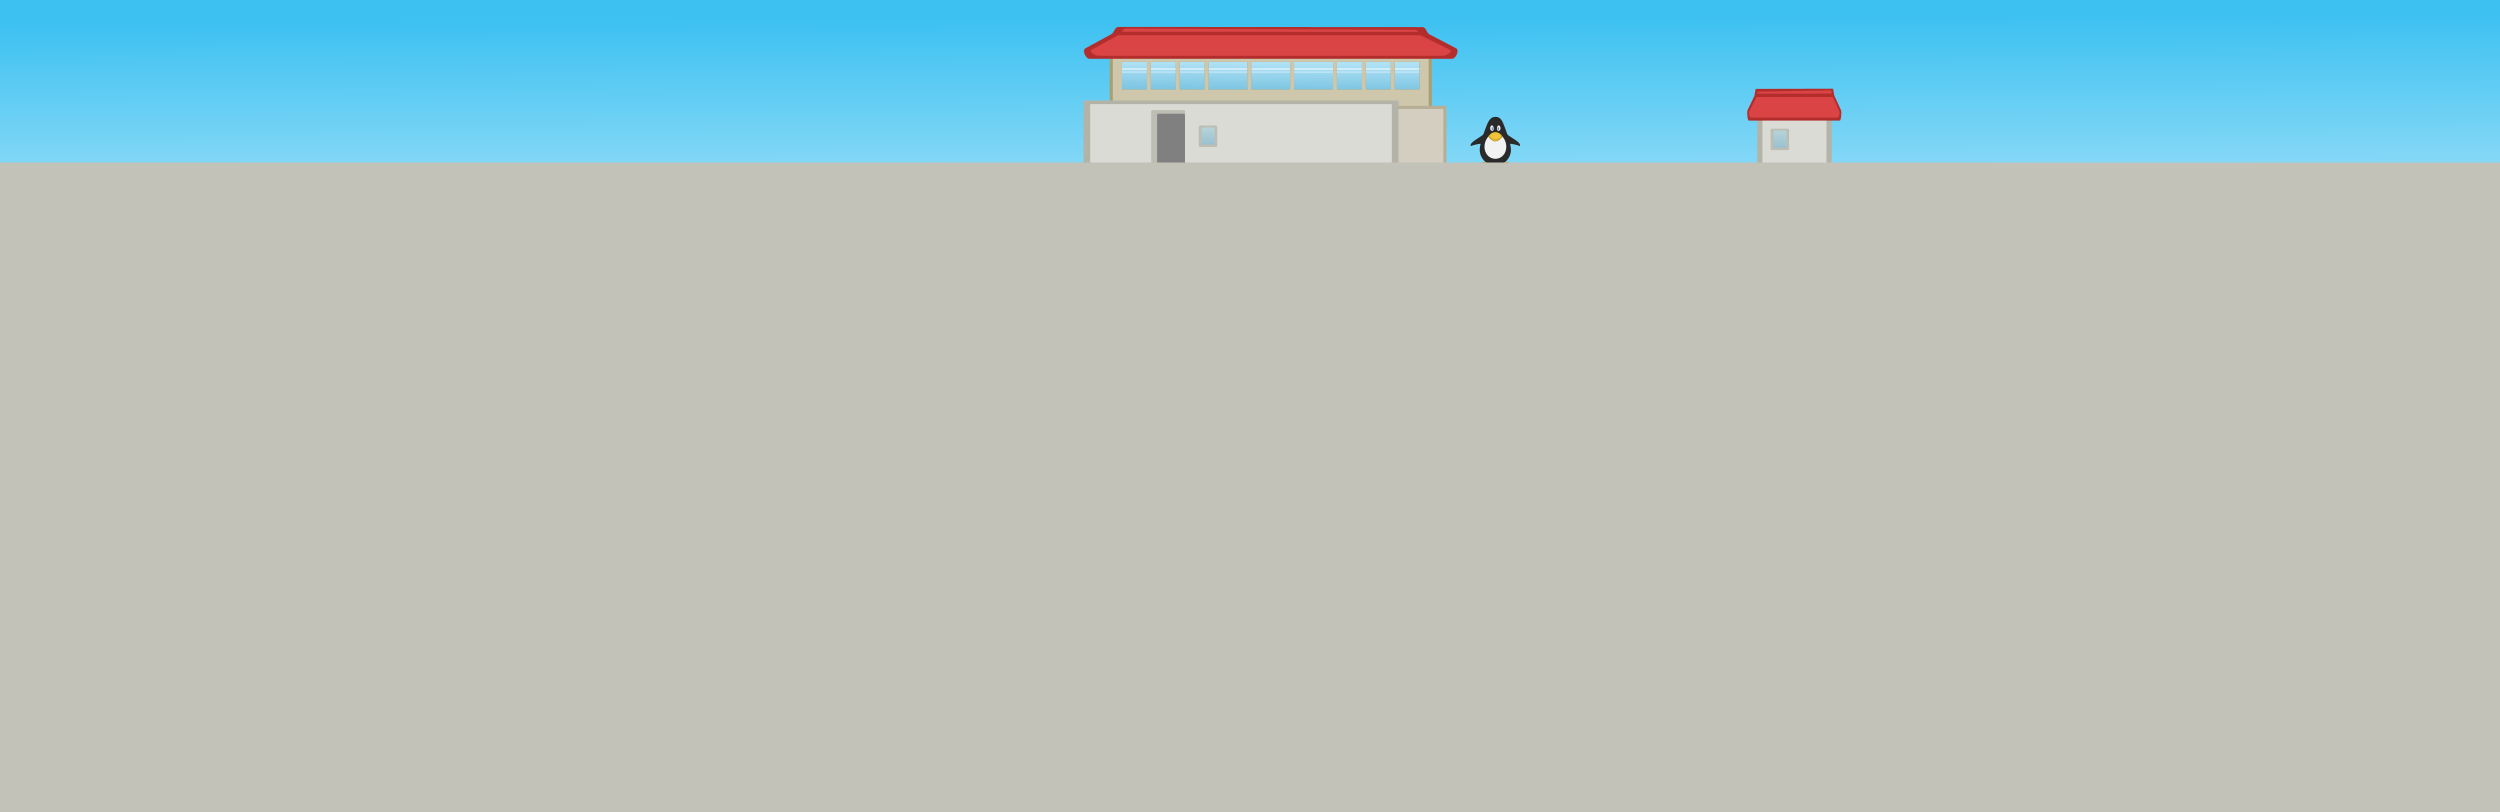 <?xml version="1.0" encoding="UTF-8" standalone="no"?>
<!-- Created with Sodipodi ("http://www.sodipodi.com/") -->

<svg
   xmlns:dc="http://purl.org/dc/elements/1.1/"
   xmlns:cc="http://creativecommons.org/ns#"
   xmlns:rdf="http://www.w3.org/1999/02/22-rdf-syntax-ns#"
   xmlns:svg="http://www.w3.org/2000/svg"
   xmlns="http://www.w3.org/2000/svg"
   xmlns:xlink="http://www.w3.org/1999/xlink"
   xmlns:sodipodi="http://sodipodi.sourceforge.net/DTD/sodipodi-0.dtd"
   xmlns:inkscape="http://www.inkscape.org/namespaces/inkscape"
   inkscape:version="0.92.1 r15371"
   sodipodi:docname="railroad-bg.svg"
   xml:space="preserve"
   height="520"
   width="1600"
   sodipodi:version="0.32"
   id="svg841"
   inkscape:output_extension="org.inkscape.output.svg.inkscape"
   version="1.0"
   sodipodi:modified="true"><rect width="100%" height="100%" fill="#333333" stroke="none"/><defs
     id="defs843"><linearGradient
       inkscape:collect="always"
       id="linearGradient1067"><stop
         style="stop-color:#b0e2f6;stop-opacity:1"
         offset="0"
         id="stop1063" /><stop
         style="stop-color:#7dc5e2;stop-opacity:1"
         offset="1"
         id="stop1065" /></linearGradient><linearGradient
       id="linearGradient964"><stop
         style="stop-color:#85d8f6;stop-opacity:1"
         offset="0"
         id="stop960" /><stop
         style="stop-color:#3cc1f1;stop-opacity:1"
         offset="1"
         id="stop962" /></linearGradient><linearGradient
       y2="-133.17"
       x2="75.567"
       y1="190.143"
       x1="93.149"
       id="linearGradient881"
       xlink:href="#linearGradient964"
       gradientTransform="matrix(4.315,0,0,0.297,158.56,51.647)"
       gradientUnits="userSpaceOnUse" /><linearGradient
       gradientTransform="matrix(0.801,0,0,1.042,459.435,47.701)"
       y2="43.038"
       x2="386.575"
       y1="32.463"
       x1="386.575"
       id="linearGradient1017"
       xlink:href="#linearGradient1067"
       gradientUnits="userSpaceOnUse" /><linearGradient
       gradientTransform="matrix(1,0,0,1.086,0,-53.897)"
       gradientUnits="userSpaceOnUse"
       y2="650.05"
       x2="945.679"
       y1="637.412"
       x1="940.963"
       id="linearGradient4503"
       xlink:href="#linearGradient4497"
       inkscape:collect="always" /><linearGradient
       id="linearGradient4497"
       inkscape:collect="always"><stop
         id="stop4499"
         offset="0"
         style="stop-color:#275eb1;stop-opacity:1" /><stop
         id="stop4501"
         offset="1"
         style="stop-color:#e6ecf9;stop-opacity:1" /></linearGradient><linearGradient
       gradientTransform="matrix(-1,0,0,1.086,1919.998,-53.897)"
       gradientUnits="userSpaceOnUse"
       y2="650.05"
       x2="945.679"
       y1="637.412"
       x1="940.963"
       id="linearGradient4503-2"
       xlink:href="#linearGradient4497"
       inkscape:collect="always" /><linearGradient
       inkscape:collect="always"
       xlink:href="#linearGradient1067"
       id="linearGradient1069"
       x1="411.042"
       y1="34.395"
       x2="410.891"
       y2="51.839"
       gradientUnits="userSpaceOnUse"
       gradientTransform="translate(400,5.551)" /><linearGradient
       gradientTransform="matrix(0.801,0,0,1.042,825.435,49.701)"
       y2="43.038"
       x2="386.575"
       y1="32.463"
       x1="386.575"
       id="linearGradient1017-2"
       xlink:href="#linearGradient1067"
       gradientUnits="userSpaceOnUse" /></defs><sodipodi:namedview
     inkscape:current-layer="svg841"
     inkscape:window-y="0"
     inkscape:window-x="0"
     inkscape:window-height="1051"
     inkscape:window-width="1884"
     inkscape:cy="306.10002"
     inkscape:cx="269.36098"
     inkscape:zoom="0.64489758"
     id="base"
     width="800px"
     height="520px"
     borderlayer="true"
     showgrid="true"
     inkscape:object-bbox="false"
     inkscape:grid-points="true"
     inkscape:guide-points="true"
     showguides="false"
     inkscape:guide-bbox="true"
     guidetolerance="2.8"
     gridtolerance="3.7"
     inkscape:window-maximized="1"
     inkscape:snap-global="false" /><rect
     y="-1.3346068e-14"
     x="0"
     height="109.973"
     width="1600"
     id="rect880"
     style="font-size:12px;fill:url(#linearGradient881);fill-rule:evenodd;stroke-width:1.415" /><rect
     style="opacity:1;vector-effect:none;fill:url(#linearGradient1069);fill-opacity:1;stroke:none;stroke-width:0.756;stroke-linecap:butt;stroke-linejoin:round;stroke-miterlimit:4;stroke-dasharray:none;stroke-dashoffset:0;stroke-opacity:1"
     id="rect1061"
     width="190.577"
     height="17.782"
     x="718.004"
     y="39.583" /><rect
     style="opacity:0.298;vector-effect:none;fill:#ffffff;fill-opacity:1;stroke:none;stroke-width:0.678;stroke-linecap:butt;stroke-linejoin:round;stroke-miterlimit:4;stroke-dasharray:none;stroke-dashoffset:0;stroke-opacity:1"
     id="rect1071-7"
     width="191.379"
     height="1.121"
     x="717.228"
     y="45.61" /><rect
     style="opacity:0.542;vector-effect:none;fill:#ffffff;fill-opacity:1;stroke:none;stroke-width:0.678;stroke-linecap:butt;stroke-linejoin:round;stroke-miterlimit:4;stroke-dasharray:none;stroke-dashoffset:0;stroke-opacity:1"
     id="rect1071"
     width="191.379"
     height="1.121"
     x="717.228"
     y="43.61" /><path
     id="path908-5"
     d="m 718.004,39.583 v 17.782 h 16.03 V 39.583 Z m 18.479,-3.5e-5 v 17.782 h 16.03 V 39.583 Z m 18.479,0 v 17.782 h 16.03 V 39.583 Z m 18.479,2.7e-5 V 57.365 h 24.935 V 39.583 Z m 27.384,-2.5e-5 v 17.782 h 24.935 V 39.583 Z m 27.384,0 v 17.782 h 24.935 V 39.583 Z m 27.384,1e-6 v 17.782 H 871.623 v -17.782 z m 18.479,-1e-6 v 17.782 h 16.03 V 39.583 Z m 18.479,0 v 17.782 h 16.03 V 39.583 Z M 710.223,29.532 V 71.282 H 916.362 V 29.532 Z"
     style="font-size:12px;fill:#ab9f71;fill-opacity:1;fill-rule:evenodd;stroke-width:1.243"
     inkscape:connector-curvature="0"
     sodipodi:nodetypes="cccccccccccccccccccccccccccccccccccccccccccccccccc" /><path
     id="path908"
     d="m 718.004,39.583 v 17.782 h 16.03 V 39.583 Z m 18.479,-3.5e-5 v 17.782 h 16.03 V 39.583 Z m 18.479,0 v 17.782 h 16.03 V 39.583 Z m 18.479,2.7e-5 v 17.782 h 24.935 V 39.583 Z m 27.384,-2.5e-5 v 17.782 h 24.935 V 39.583 Z m 27.384,0 v 17.782 h 24.935 V 39.583 Z m 27.384,10e-7 v 17.782 H 871.623 v -17.782 z m 18.479,-10e-7 v 17.782 h 16.03 V 39.583 Z m 18.479,0 v 17.782 h 16.03 V 39.583 Z M 712.223,29.532 V 71.282 H 914.362 V 29.532 Z"
     style="font-size:12px;fill:#cec7ac;fill-opacity:1;fill-rule:evenodd;stroke-width:1.243"
     inkscape:connector-curvature="0"
     sodipodi:nodetypes="cccccccccccccccccccccccccccccccccccccccccccccccccc" /><g
     transform="matrix(1.731,0,0,1.241,96.028,40.303)"
     style="fill:#c2bba0;fill-opacity:1"
     id="g978"><rect
       style="opacity:1;vector-effect:none;fill:#b6af96;fill-opacity:1;stroke:none;stroke-width:0.516;stroke-linecap:butt;stroke-linejoin:round;stroke-miterlimit:4;stroke-dasharray:none;stroke-dashoffset:0;stroke-opacity:1"
       id="rect1133"
       width="28.22"
       height="34.051"
       x="451.105"
       y="22.099" /><rect
       style="opacity:1;vector-effect:none;fill:#d3cebf;fill-opacity:1;stroke:none;stroke-width:0.516;stroke-linecap:butt;stroke-linejoin:round;stroke-miterlimit:4;stroke-dasharray:none;stroke-dashoffset:0;stroke-opacity:1"
       id="rect1133-2"
       width="28.22"
       height="34.051"
       x="449.949"
       y="23.71" /></g><rect
     y="64.317"
     x="693.45"
     height="42.178"
     width="201.584"
     id="rect885-3"
     style="font-size:12px;fill:#b3b3a8;fill-opacity:1;fill-rule:evenodd;stroke-width:1.494" /><rect
     y="66.643"
     x="697.714"
     height="39.852"
     width="193.056"
     id="rect885"
     style="font-size:12px;fill:#dbdbd6;fill-opacity:1;fill-rule:evenodd;stroke-width:1.421" /><path
     sodipodi:nodetypes="sssssssss"
     id="path911-5"
     d="m 715.834,17.225 c -2.596,-0.002 -2.46,3.508 -4.686,4.718 l -16.497,8.974 c -2.225,1.211 0.09,6.718 2.686,6.718 h 231.909 c 2.596,0 4.937,-5.544 2.686,-6.718 l -16.966,-8.853 c -2.252,-1.175 -2.09,-4.717 -4.686,-4.718 z"
     style="font-size:12px;fill:#b32d2d;fill-opacity:1;fill-rule:evenodd;stroke-width:1.408"
     inkscape:connector-curvature="0" /><path
     sodipodi:nodetypes="sssssssss"
     id="path911"
     d="m 720.683,18.321 c -2.467,-0.01 -2.423,2.75 -4.453,3.866 l -17.577,9.664 c -2.03,1.116 1.986,3.866 4.453,3.866 h 220.373 c 2.467,0 6.547,-2.832 4.453,-3.866 l -18.022,-8.891 c -2.095,-1.033 -1.986,-3.855 -4.453,-3.866 z"
     style="font-size:12px;fill:#da4444;fill-opacity:1;fill-rule:evenodd;stroke-width:1.243"
     inkscape:connector-curvature="0" /><path
     sodipodi:nodetypes="csccscc"
     id="path917"
     d="m 716.659,20.321 c -0.448,0 -1.703,0.337 -1.501,0.677 l -1.155,1.546 h 197.578 l -1.155,-1.45 c -0.249,-0.312 -0.361,-0.677 -0.808,-0.677 z"
     style="font-size:12px;fill:#b32d2d;fill-opacity:1;fill-rule:evenodd;stroke-width:1.266"
     inkscape:connector-curvature="0" /><rect
     ry="0.787"
     y="70.473"
     x="736.769"
     height="36.184"
     width="21.695"
     id="rect1001"
     style="font-size:12px;fill:#bdbdb4;fill-opacity:1;fill-rule:evenodd;stroke-width:1.972"
     rx="0.862" /><rect
     style="font-size:12px;fill:#b3b3a8;fill-opacity:1;fill-rule:evenodd;stroke-width:1.324"
     id="rect1022-9"
     width="47.697"
     height="33.345"
     x="1124.598"
     y="73.048" /><rect
     style="font-size:12px;fill:#dbdbd6;fill-opacity:1;fill-rule:evenodd;stroke-width:1.227"
     id="rect1022"
     width="40.968"
     height="33.345"
     x="1127.963"
     y="73.048" /><path
     inkscape:connector-curvature="0"
     style="font-size:12px;fill:#b32d2d;fill-opacity:1;fill-rule:evenodd;stroke-width:0.707"
     d="m 1172.899,56.765 c 0.654,-0.002 0.62,3.508 1.181,4.718 l 4.158,8.974 c 0.561,1.211 -0.023,6.718 -0.677,6.718 h -58.446 c -0.654,0 -1.244,-5.544 -0.677,-6.718 l 4.276,-8.853 c 0.568,-1.175 0.527,-4.717 1.181,-4.718 z"
     id="path911-5-2"
     sodipodi:nodetypes="sssssssss" /><path
     inkscape:connector-curvature="0"
     style="font-size:12px;fill:#da4444;fill-opacity:1;fill-rule:evenodd;stroke-width:0.624"
     d="m 1171.677,57.862 c 0.622,-0.01 0.611,2.75 1.122,3.866 l 4.43,9.664 c 0.512,1.116 -0.5,3.866 -1.122,3.866 h -55.538 c -0.622,0 -1.65,-2.832 -1.122,-3.866 l 4.542,-8.891 c 0.528,-1.033 0.5,-3.855 1.122,-3.866 z"
     id="path911-7"
     sodipodi:nodetypes="sssssssss" /><path
     inkscape:connector-curvature="0"
     style="font-size:12px;fill:#b32d2d;fill-opacity:1;fill-rule:evenodd;stroke-width:0.635"
     d="m 1172.691,59.862 c 0.113,0 0.429,0.337 0.378,0.677 l 0.291,1.546 h -49.794 l 0.291,-1.45 c 0.063,-0.312 0.091,-0.677 0.204,-0.677 z"
     id="path917-0"
     sodipodi:nodetypes="csccscc" /><rect
     ry="0.716"
     y="72.799"
     x="740.557"
     height="32.914"
     width="17.818"
     id="rect1016"
     style="font-size:12px;fill:#808080;fill-opacity:1;fill-rule:evenodd;stroke-width:1.727"
     rx="0.689" /><rect
     ry="0.817"
     y="80.359"
     x="767.208"
     height="13.728"
     width="11.8"
     id="rect1018"
     style="font-size:12px;fill:#bdbdb4;fill-opacity:1;fill-rule:evenodd;stroke-width:1.319"
     rx="0.836" /><rect
     ry="0.656"
     y="81.521"
     x="768.989"
     height="11.017"
     width="8.468"
     id="rect1019"
     style="font-size:12px;opacity:0.569;fill:url(#linearGradient1017);fill-opacity:1;fill-rule:evenodd;stroke-width:1.142"
     rx="0.639" /><g
     id="g1038"
     transform="matrix(0.803,0,0,0.803,651.381,-49.548)"><g
       transform="matrix(0.088,0,0,0.088,322.074,129.448)"
       style="display:inline"
       inkscape:label="tux"
       id="layer2"><path
         sodipodi:nodetypes="csszszcc"
         inkscape:connector-curvature="0"
         id="path3775-3"
         d="m 725.199,688.208 c 24.967,-0.205 97.878,26.993 95.523,37.321 -0.614,2.692 -26.124,11.803 -36.008,16.459 -5.641,2.657 2.654,10.746 -2.592,11.393 -5.246,0.647 -19.549,-5.19 -31.039,-5.982 -14.762,-1.017 -42.823,3.17 -49.084,2.546 -6.26,-0.624 -14.496,-45.402 -11.002,-47.025 10.372,-4.778 26.822,-14.168 34.201,-14.713 z"
         style="display:inline;opacity:0.99;fill:#a78014;fill-opacity:1;stroke:none" /><path
         sodipodi:nodetypes="csszszcc"
         inkscape:connector-curvature="0"
         id="path3775"
         d="m 607.111,688.21 c -24.967,-0.205 -97.878,26.993 -95.523,37.321 0.614,2.692 26.124,11.803 36.008,16.459 5.641,2.657 -2.654,10.746 2.592,11.393 5.246,0.647 19.549,-5.19 31.039,-5.982 14.762,-1.017 42.823,3.17 49.084,2.546 6.26,-0.624 14.496,-45.402 11.002,-47.025 -10.372,-4.778 -26.822,-14.168 -34.201,-14.713 z"
         style="display:inline;fill:#a78014;fill-opacity:1;stroke:none" /><g
         transform="matrix(1.615,0,0,1.615,-885.604,-643.173)"
         id="g4667"
         style="display:inline"><path
           style="display:inline;fill:#e2a70e;fill-opacity:1;stroke:none"
           d="m 921.346,828.775 c -13.481,-0.111 -52.851,12.576 -51.579,18.152 0.331,1.453 14.106,4.373 19.443,6.887 3.046,1.435 0.311,5.803 3.144,6.152 2.833,0.349 8.812,-2.802 15.015,-3.23 7.971,-0.549 25.123,1.967 28.504,1.63 3.38,-0.337 3.828,-22.771 1.941,-23.648 -5.601,-2.58 -12.483,-5.65 -16.467,-5.944 z"
           id="path3775-9"
           inkscape:connector-curvature="0"
           sodipodi:nodetypes="csszszcc" /><path
           style="display:inline;fill:#e2a70e;fill-opacity:1;stroke:none"
           d="m 999.311,828.775 c 13.482,-0.111 52.851,12.576 51.579,18.152 -0.331,1.453 -14.106,4.373 -19.443,6.887 -3.046,1.435 -0.311,5.803 -3.144,6.152 -2.833,0.349 -8.812,-2.802 -15.015,-3.23 -7.971,-0.549 -25.123,1.967 -28.504,1.63 -3.38,-0.337 -3.828,-22.771 -1.941,-23.648 5.601,-2.58 12.483,-5.65 16.467,-5.944 z"
           id="path3775-9-3"
           inkscape:connector-curvature="0"
           sodipodi:nodetypes="csszszcc" /></g><g
         transform="matrix(1.615,0,0,1.615,-885.073,-643.173)"
         style="display:inline;fill:#2a2a2a;fill-opacity:1"
         id="g4602"><path
           style="color:#000000;display:inline;overflow:visible;visibility:visible;fill:#2a2a2a;fill-opacity:1;fill-rule:nonzero;stroke:none;stroke-width:0.5;marker:none;enable-background:accumulate"
           d="m 1047.581,761.802 c 0,48.369 -39.211,87.581 -87.581,87.581 -48.369,0 -87.581,-39.211 -87.581,-87.581 0,-24.185 13.803,-71.409 29.652,-112.587 15.849,-41.178 25.492,-72.499 59.033,-72.499 33.542,0 40.975,31.321 56.824,72.499 15.849,41.178 29.652,88.402 29.652,112.587 z"
           id="path2992"
           inkscape:connector-curvature="0"
           sodipodi:nodetypes="ssszzzs" /><path
           style="fill:#2a2a2a;fill-opacity:1;stroke:none"
           d="m 1037.622,728.006 c 23.716,-0.381 55.657,10.63 59.745,12.839 10.97,-19.992 -50.045,-46.777 -71.296,-65.892 -12.132,-10.912 6.473,51.314 11.55,53.053 z"
           id="path3807"
           inkscape:connector-curvature="0"
           sodipodi:nodetypes="ccsc" /><path
           style="display:inline;fill:#2a2a2a;fill-opacity:1;stroke:none"
           d="m 882.378,728.006 c -23.716,-0.381 -55.657,10.63 -59.745,12.839 -10.97,-19.992 50.045,-46.777 71.296,-65.892 12.132,-10.912 -6.473,51.314 -11.55,53.053 z"
           id="path3807-7"
           inkscape:connector-curvature="0"
           sodipodi:nodetypes="ccsc" /></g><path
         sodipodi:nodetypes="sssss"
         inkscape:connector-curvature="0"
         id="path3829"
         d="m 764.453,559.439 c 0,62.097 -42.436,109.205 -98.769,109.205 -56.333,0 -98.769,-47.109 -98.769,-109.205 0,-62.097 42.436,-122.128 98.769,-122.128 56.333,0 98.769,60.032 98.769,122.128 z"
         style="color:#000000;display:inline;overflow:visible;visibility:visible;fill:#f2f2f2;fill-opacity:1;fill-rule:nonzero;stroke:none;stroke-width:0.5;marker:none;enable-background:accumulate" /><path
         sodipodi:nodetypes="szszs"
         inkscape:connector-curvature="0"
         id="path3792"
         d="m 728.156,465.267 c 0,12.887 -36.853,46.147 -62.472,46.147 -25.619,0 -62.472,-34.537 -62.472,-46.147 0,-10.301 27.97,-38.61 62.472,-38.61 34.502,0 62.472,27.467 62.472,38.61 z"
         style="color:#000000;display:inline;overflow:visible;visibility:visible;fill:#b28b16;fill-opacity:1;fill-rule:nonzero;stroke:none;stroke-width:0.5;marker:none;enable-background:accumulate" /><path
         sodipodi:nodetypes="szszs"
         inkscape:connector-curvature="0"
         id="path3792-7"
         d="m 719.558,465.786 c 0,11.114 -31.78,39.796 -53.874,39.796 -22.093,0 -53.874,-29.784 -53.874,-39.796 0,-8.883 18.287,-36.526 53.874,-36.526 35.586,0 53.874,26.917 53.874,36.526 z"
         style="color:#000000;display:inline;overflow:visible;visibility:visible;fill:#f1c43c;fill-opacity:1;fill-rule:nonzero;stroke:none;stroke-width:0.5;marker:none;enable-background:accumulate" /><path
         sodipodi:nodetypes="ccsccsc"
         inkscape:connector-curvature="0"
         id="path3803"
         d="m 605.461,466.587 -0.101,1.161 c 0,0 25.916,26.906 60.324,26.906 34.408,0 60.324,-26.906 60.324,-26.906 l -0.101,-1.161 c 0,0 -26.661,24.751 -60.223,24.751 -33.562,0 -60.223,-24.751 -60.223,-24.751 z"
         style="color:#000000;font-style:normal;font-variant:normal;font-weight:normal;font-stretch:normal;font-size:medium;line-height:normal;font-family:Sans;-inkscape-font-specification:Sans;text-indent:0;text-align:start;text-decoration:none;text-decoration-line:none;letter-spacing:normal;word-spacing:normal;text-transform:none;writing-mode:lr-tb;direction:ltr;baseline-shift:baseline;text-anchor:start;display:inline;overflow:visible;visibility:visible;fill:#b28b16;fill-opacity:1;stroke:none;stroke-width:1px;marker:none;enable-background:accumulate" /><g
         transform="matrix(1.615,0,0,1.615,-885.022,-643.173)"
         id="g4625"
         style="display:inline"><path
           style="fill:#f2f2f5;fill-opacity:1;stroke:none"
           d="m 939.016,625.167 c 8.223,-3.274 13.362,12.734 11.801,21.21 -1.561,8.476 -9.504,12.463 -16.25,5.306 -6.746,-7.156 -3.774,-23.242 4.449,-26.516 z"
           id="path2999"
           inkscape:connector-curvature="0"
           sodipodi:nodetypes="zzzz" /><path
           style="display:inline;fill:url(#linearGradient4503);fill-opacity:1;stroke:none"
           d="m 942.972,636.293 c 6.989,-0.193 7.867,17.204 1.526,16.26 -6.341,-0.944 -8.515,-16.067 -1.526,-16.26 z"
           id="path3769-9"
           inkscape:connector-curvature="0"
           sodipodi:nodetypes="zzz" /><path
           style="fill:#171717;fill-opacity:1;stroke:none"
           d="m 943.913,641.709 c 2.95,-0.086 3.321,7.676 0.644,7.255 -2.677,-0.421 -3.594,-7.168 -0.644,-7.255 z"
           id="path3769"
           inkscape:connector-curvature="0"
           sodipodi:nodetypes="zzz" /><path
           style="display:inline;fill:#f2f2f5;fill-opacity:1;stroke:none"
           d="m 980.921,625.167 c -8.223,-3.274 -13.362,12.734 -11.801,21.21 1.561,8.476 9.504,12.463 16.25,5.306 6.746,-7.156 3.774,-23.242 -4.449,-26.516 z"
           id="path2999-2"
           inkscape:connector-curvature="0"
           sodipodi:nodetypes="zzzz" /><path
           style="display:inline;fill:url(#linearGradient4503-2);fill-opacity:1;stroke:none"
           d="m 977.026,636.293 c -6.989,-0.193 -7.867,17.204 -1.526,16.26 6.341,-0.944 8.515,-16.067 1.526,-16.26 z"
           id="path3769-9-5"
           inkscape:connector-curvature="0"
           sodipodi:nodetypes="zzz" /><path
           style="display:inline;fill:#171717;fill-opacity:1;stroke:none"
           d="m 976.087,641.709 c -2.95,-0.086 -3.321,7.676 -0.644,7.255 2.677,-0.421 3.594,-7.168 0.644,-7.255 z"
           id="path3769-6"
           inkscape:connector-curvature="0"
           sodipodi:nodetypes="zzz" /><path
           style="display:inline;fill:#ffffff;fill-opacity:0.902;stroke:none"
           d="m 941.33,639.499 c 2.594,-0.065 2.92,5.77 0.567,5.453 -2.354,-0.317 -3.161,-5.389 -0.567,-5.453 z"
           id="path3769-2"
           inkscape:connector-curvature="0"
           sodipodi:nodetypes="zzz" /><path
           style="display:inline;fill:#ffffff;fill-opacity:0.767;stroke:none"
           d="m 942.099,645.818 c 1.705,-0.034 1.919,3.048 0.372,2.88 -1.547,-0.167 -2.077,-2.846 -0.372,-2.88 z"
           id="path3769-2-0"
           inkscape:connector-curvature="0"
           sodipodi:nodetypes="zzz" /><path
           style="display:inline;fill:#ffffff;fill-opacity:0.902;stroke:none"
           d="m 974.668,639.499 c -2.594,-0.065 -2.92,5.77 -0.567,5.453 2.354,-0.317 3.161,-5.389 0.567,-5.453 z"
           id="path3769-2-9"
           inkscape:connector-curvature="0"
           sodipodi:nodetypes="zzz" /><path
           style="display:inline;fill:#ffffff;fill-opacity:0.767;stroke:none"
           d="m 973.898,645.818 c -1.705,-0.034 -1.919,3.048 -0.372,2.88 1.547,-0.167 2.077,-2.846 0.372,-2.88 z"
           id="path3769-2-0-2"
           inkscape:connector-curvature="0"
           sodipodi:nodetypes="zzz" /></g></g></g><rect
     y="104"
     x="0"
     height="416"
     width="1600"
     id="rect845"
     style="font-size:12px;fill:#c2c2b8;fill-opacity:1;fill-rule:evenodd;stroke-width:1.412" /><rect
     ry="0.817"
     y="82.359"
     x="1133.207"
     height="13.728"
     width="11.8"
     id="rect1018-8"
     style="font-size:12px;fill:#bdbdb4;fill-opacity:1;fill-rule:evenodd;stroke-width:1.319"
     rx="0.836" /><rect
     ry="0.656"
     y="83.521"
     x="1134.988"
     height="11.017"
     width="8.468"
     id="rect1019-7"
     style="font-size:12px;opacity:0.569;fill:url(#linearGradient1017-2);fill-opacity:1;fill-rule:evenodd;stroke-width:1.142"
     rx="0.639" /></svg>